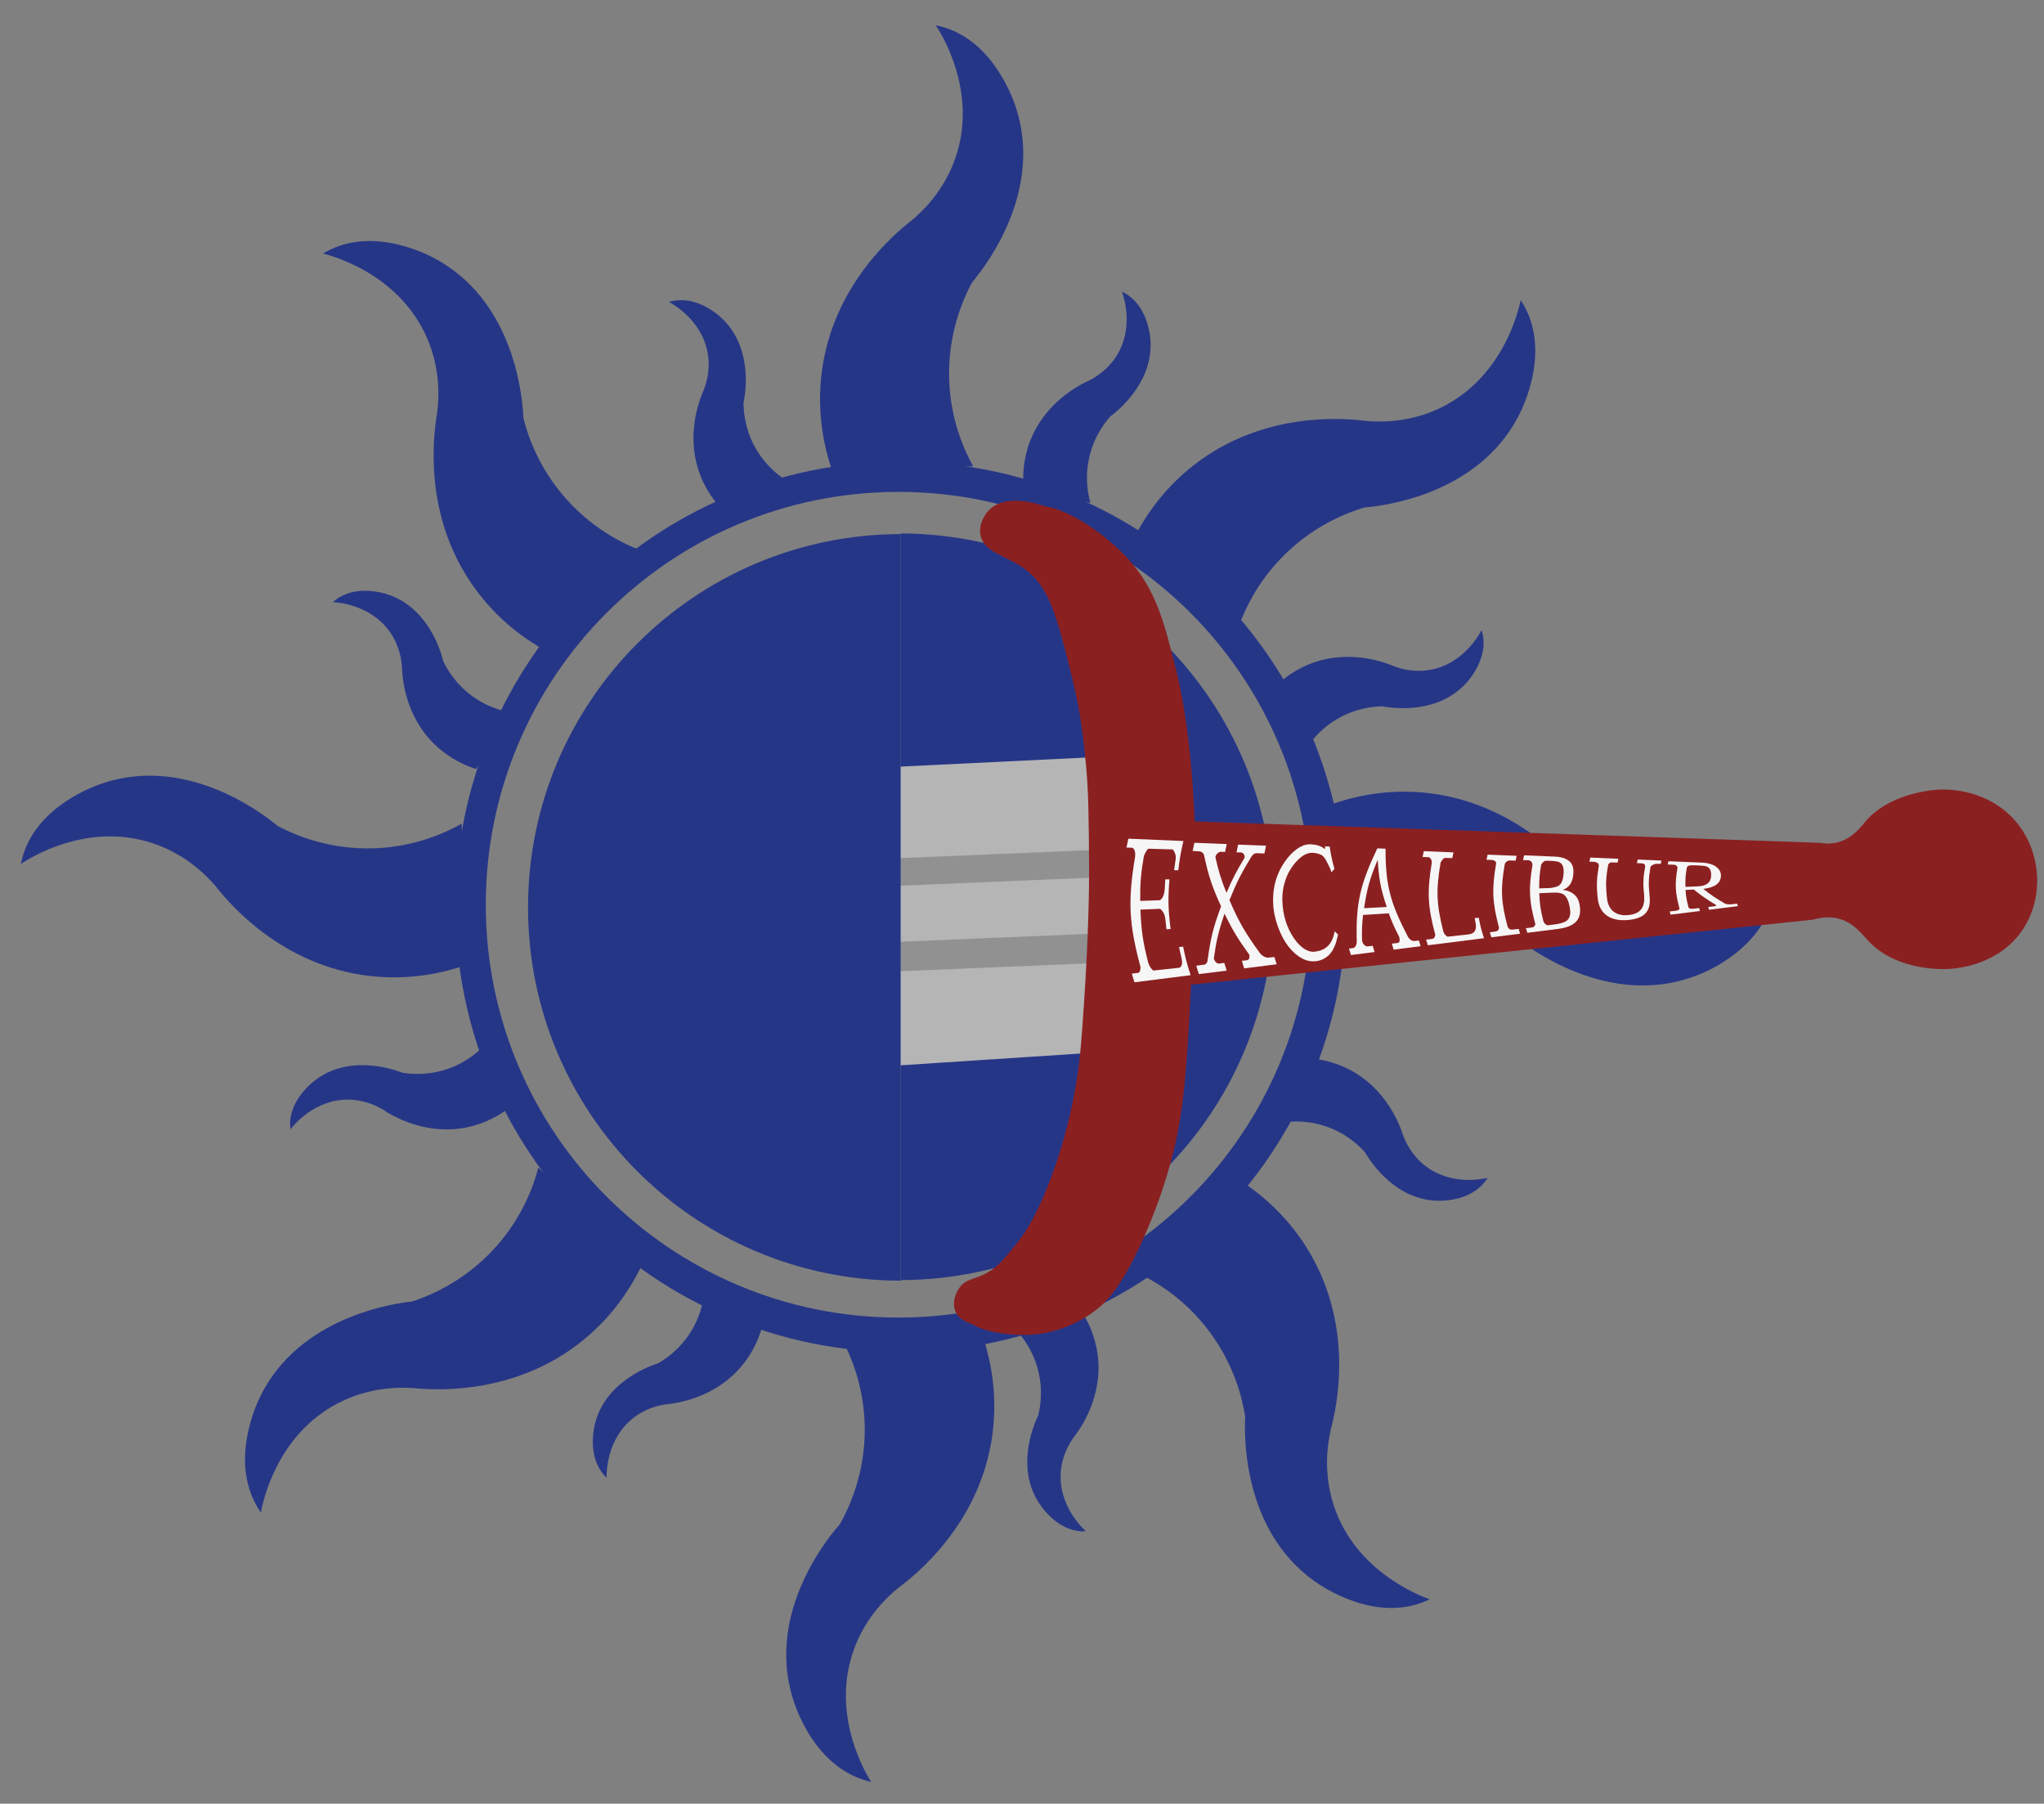 <?xml version="1.0" encoding="utf-8"?>
<!-- Generator: Adobe Illustrator 26.2.1, SVG Export Plug-In . SVG Version: 6.00 Build 0)  -->
<svg version="1.1" xmlns="http://www.w3.org/2000/svg" xmlns:xlink="http://www.w3.org/1999/xlink" x="0px" y="0px"
	 viewBox="0 0 300 264.68" style="enable-background:new 0 0 300 264.68;" xml:space="preserve">
<rect x="0" y="0" width="300" height="264.68" fill="#808080" stroke="none"/>
<style type="text/css">
	.st0{fill:#263687;}
	.st1{fill:#8B2021;}
	.st2{fill:#B5B5B5;}
	.st3{opacity:0.2;}
	.st4{fill:#F6F6F6;}
</style>
<g id="Layer_3">
	<g>
		<path class="st0" d="M47.4,37.2c1.36,0.34,11.23,3,15.3,12.45c1.98,4.6,1.74,8.85,1.44,11.09c-0.48,2.85-2.18,14.76,5.41,25.4
			c3.52,4.94,7.77,7.82,10.62,9.39c5.01-4.78,10.02-9.57,15.03-14.35c-2.41-0.81-7.01-2.7-11.24-7.04
			c-4.78-4.9-6.5-10.25-7.13-12.75C76.74,59.37,76,45.86,65.55,38.96c-2.72-1.8-5.48-2.74-7.86-3.24c-2.32-0.46-5.8-0.73-9.2,0.9
			C48.11,36.8,47.74,37,47.4,37.2z"/>
		<path class="st0" d="M98.19,44.31c0.59,0.32,4.9,2.72,5.7,7.62c0.39,2.38-0.22,4.34-0.63,5.36c-0.56,1.27-2.75,6.65-0.45,12.52
			c1.07,2.73,2.72,4.57,3.87,5.64c2.91-1.65,5.81-3.3,8.72-4.95c-1.03-0.66-2.96-2.09-4.43-4.61c-1.66-2.85-1.84-5.56-1.84-6.8
			c0.2-0.97,1.44-7.37-2.64-11.83c-1.06-1.16-2.24-1.93-3.3-2.44c-1.03-0.49-2.63-1.02-4.41-0.66
			C98.56,44.21,98.37,44.26,98.19,44.31z"/>
		<path class="st0" d="M38.29,221.95c0.25-1.38,2.25-11.41,11.41-16.09c4.45-2.28,8.71-2.33,10.97-2.17
			c2.87,0.29,14.87,1.19,24.99-7.09c4.7-3.84,7.29-8.28,8.67-11.22c-5.11-4.68-10.21-9.36-15.32-14.04
			c-0.64,2.46-2.23,7.17-6.28,11.68c-4.57,5.09-9.8,7.16-12.25,7.96c-2.03,0.22-15.46,1.86-21.65,12.74
			c-1.61,2.83-2.37,5.65-2.71,8.05c-0.31,2.34-0.34,5.83,1.51,9.12C37.84,221.28,38.06,221.63,38.29,221.95z"/>
		<path class="st0" d="M3.07,126.77c1.16-0.78,9.76-6.31,19.5-2.98c4.73,1.62,7.73,4.65,9.19,6.38c1.78,2.27,9.48,11.52,22.46,13.04
			c6.03,0.7,11.02-0.51,14.09-1.57c-0.18-6.92-0.37-13.85-0.55-20.77c-2.22,1.25-6.71,3.38-12.76,3.61
			c-6.84,0.25-11.96-2.07-14.24-3.27c-1.57-1.31-12.08-9.82-24.21-6.71c-3.16,0.81-5.71,2.23-7.68,3.65
			c-1.9,1.41-4.43,3.81-5.51,7.43C3.24,125.97,3.14,126.37,3.07,126.77z"/>
		<path class="st0" d="M209.84,234.68c-1.32-0.47-10.91-4.02-14.09-13.8c-1.55-4.76-0.92-8.97-0.41-11.18
			c0.74-2.79,3.52-14.5-3.06-25.79c-3.05-5.24-7.02-8.5-9.71-10.33c-5.43,4.3-10.85,8.61-16.28,12.91
			c2.33,1.02,6.73,3.33,10.54,8.04c4.31,5.32,5.53,10.81,5.93,13.35c-0.11,2.04-0.6,15.56,9.17,23.39c2.54,2.04,5.21,3.23,7.52,3.95
			c2.27,0.68,5.71,1.26,9.25-0.05C209.1,235.02,209.48,234.85,209.84,234.68z"/>
		<path class="st0" d="M127.85,261.47c-0.74-1.18-6.05-9.93-2.47-19.57c1.74-4.69,4.85-7.6,6.62-9.02
			c2.31-1.72,11.77-9.17,13.62-22.11c0.86-6.01-0.22-11.02-1.19-14.13c-6.93,0-13.85,0-20.78,0.01c1.19,2.25,3.2,6.79,3.27,12.85
			c0.07,6.84-2.38,11.9-3.64,14.14c-1.35,1.54-10.14,11.82-7.34,24.03c0.73,3.18,2.07,5.77,3.44,7.77c1.36,1.94,3.69,4.53,7.28,5.7
			C127.06,261.28,127.46,261.39,127.85,261.47z"/>
		<path class="st0" d="M260.32,131.02c-1.14,0.81-9.55,6.63-19.39,3.62c-4.79-1.46-7.88-4.39-9.39-6.07
			c-1.86-2.21-9.85-11.2-22.88-12.29c-6.05-0.51-10.99,0.88-14.03,2.03c0.41,6.91,0.83,13.83,1.24,20.74
			c2.18-1.32,6.59-3.6,12.63-4.02c6.82-0.48,12.02,1.67,14.34,2.8c1.61,1.26,12.4,9.42,24.42,5.91c3.13-0.91,5.64-2.41,7.55-3.9
			c1.85-1.47,4.3-3.96,5.26-7.61C260.18,131.81,260.26,131.41,260.32,131.02z"/>
		<path class="st0" d="M223.19,44.05c-0.28,1.37-2.53,11.35-11.79,15.81c-4.51,2.17-8.76,2.11-11.02,1.9
			c-2.86-0.36-14.84-1.55-25.15,6.48c-4.79,3.73-7.49,8.1-8.94,11.01c4.99,4.8,9.98,9.6,14.97,14.4c0.7-2.45,2.4-7.12,6.56-11.52
			c4.69-4.98,9.97-6.92,12.43-7.66c2.04-0.17,15.5-1.48,21.95-12.22c1.68-2.79,2.51-5.59,2.91-7.99c0.37-2.34,0.48-5.83-1.29-9.16
			C223.63,44.73,223.41,44.38,223.19,44.05z"/>
		<path class="st0" d="M137.35,3.71c0.77,1.17,6.25,9.81,2.86,19.52c-1.65,4.72-4.7,7.7-6.44,9.14c-2.28,1.77-11.58,9.4-13.18,22.38
			c-0.74,6.02,0.44,11.02,1.47,14.1c6.92-0.14,13.85-0.28,20.77-0.42c-1.23-2.23-3.34-6.73-3.52-12.78
			c-0.21-6.84,2.14-11.95,3.36-14.21c1.32-1.56,9.9-12.02,6.87-24.17c-0.79-3.16-2.19-5.73-3.6-7.7c-1.39-1.91-3.78-4.46-7.39-5.56
			C138.14,3.89,137.74,3.79,137.35,3.71z"/>
		<path class="st0" d="M48.85,88.36c0.67,0.03,5.6,0.35,8.42,4.44c1.37,1.99,1.66,4.02,1.73,5.11c0.04,1.39,0.37,7.19,4.97,11.5
			c2.14,2,4.42,2.96,5.91,3.44c1.91-2.74,3.83-5.48,5.74-8.21c-1.22-0.15-3.57-0.61-5.98-2.26c-2.72-1.86-4.05-4.23-4.58-5.35
			c-0.23-0.96-1.87-7.28-7.47-9.55c-1.46-0.59-2.85-0.78-4.02-0.79c-1.14,0-2.81,0.21-4.27,1.3C49.15,88.1,48.99,88.23,48.85,88.36z
			"/>
		<path class="st0" d="M42.64,165.7c0.41-0.53,3.5-4.38,8.47-4.34c2.41,0.02,4.25,0.95,5.18,1.52c1.16,0.77,6.1,3.82,12.27,2.54
			c2.87-0.6,4.96-1.92,6.21-2.87c-1.14-3.14-2.28-6.28-3.43-9.42c-0.82,0.91-2.55,2.57-5.29,3.6c-3.09,1.16-5.79,0.88-7.01,0.68
			c-0.92-0.36-7.03-2.65-12.11,0.63c-1.32,0.85-2.27,1.89-2.96,2.84c-0.65,0.93-1.45,2.42-1.39,4.24
			C42.59,165.32,42.61,165.51,42.64,165.7z"/>
		<path class="st0" d="M89.03,216.85c-0.01-0.67-0.03-5.61,3.84-8.71c1.89-1.51,3.89-1.94,4.98-2.08c1.39-0.14,7.15-0.87,11.13-5.76
			c1.85-2.27,2.65-4.61,3.02-6.14c-2.86-1.72-5.73-3.44-8.59-5.16c-0.07,1.23-0.36,3.61-1.84,6.13c-1.67,2.85-3.94,4.33-5.02,4.94
			c-0.94,0.3-7.13,2.37-9.01,8.11c-0.49,1.49-0.58,2.9-0.51,4.07c0.08,1.14,0.4,2.79,1.59,4.17
			C88.75,216.57,88.89,216.71,89.03,216.85z"/>
		<path class="st0" d="M159.37,224.69c-0.5-0.45-4.09-3.84-3.67-8.78c0.21-2.41,1.28-4.16,1.92-5.04c0.85-1.1,4.29-5.78,3.49-12.03
			c-0.37-2.9-1.52-5.1-2.37-6.41c-3.22,0.89-6.44,1.79-9.66,2.68c0.84,0.89,2.36,2.75,3.17,5.55c0.92,3.17,0.43,5.84,0.13,7.05
			c-0.43,0.89-3.19,6.8-0.32,12.12c0.75,1.38,1.71,2.42,2.6,3.17c0.88,0.73,2.3,1.63,4.12,1.71
			C158.98,224.7,159.18,224.7,159.37,224.69z"/>
		<path class="st0" d="M218.34,172.84c-0.66,0.16-5.47,1.23-9.33-1.9c-1.87-1.52-2.72-3.39-3.1-4.42c-0.43-1.32-2.37-6.8-8-9.64
			c-2.61-1.32-5.07-1.6-6.64-1.64c-1.07,3.17-2.14,6.33-3.21,9.5c1.21-0.2,3.6-0.41,6.38,0.49c3.14,1.02,5.07,2.93,5.9,3.85
			c0.49,0.86,3.83,6.46,9.85,7.07c1.56,0.16,2.96-0.06,4.08-0.37c1.09-0.32,2.64-0.99,3.73-2.45
			C218.13,173.17,218.24,173.01,218.34,172.84z"/>
		<path class="st0" d="M217.45,92.46c-0.31,0.6-2.64,4.95-7.52,5.83c-2.38,0.43-4.35-0.15-5.37-0.54c-1.28-0.54-6.7-2.64-12.53-0.23
			c-2.71,1.12-4.52,2.8-5.57,3.96c1.7,2.88,3.4,5.75,5.1,8.63c0.64-1.05,2.04-3,4.54-4.51c2.82-1.71,5.53-1.93,6.77-1.96
			c0.97,0.19,7.4,1.31,11.78-2.85c1.14-1.08,1.89-2.28,2.38-3.34c0.47-1.04,0.98-2.65,0.58-4.42
			C217.56,92.84,217.51,92.64,217.45,92.46z"/>
		<path class="st0" d="M164.67,42.8c0.23,0.63,1.84,5.3-0.83,9.48c-1.3,2.03-3.06,3.09-4.04,3.58c-1.27,0.58-6.48,3.13-8.68,9.04
			c-1.02,2.74-1.02,5.22-0.88,6.78c3.27,0.7,6.53,1.41,9.8,2.11c-0.33-1.18-0.82-3.53-0.23-6.39c0.66-3.23,2.33-5.37,3.16-6.3
			c0.79-0.59,5.98-4.54,5.91-10.58c-0.02-1.57-0.39-2.93-0.83-4.01c-0.44-1.05-1.28-2.51-2.85-3.43
			C165.02,42.98,164.84,42.88,164.67,42.8z"/>
		<path class="st0" d="M132.19,67.73c-36.09,0-65.34,29.25-65.34,65.34c0,36.09,29.25,65.34,65.34,65.34s65.34-29.25,65.34-65.34
			C197.53,96.98,168.27,67.73,132.19,67.73z M131.88,193.34c-33.46,0-60.58-27.12-60.58-60.58s27.12-60.58,60.58-60.58
			s60.58,27.12,60.58,60.58S165.34,193.34,131.88,193.34z"/>
	</g>
	<path class="st0" d="M132.19,78.28c30.21,0.06,54.69,24.56,54.69,54.78c0,30.22-24.47,54.73-54.69,54.78V78.28z"/>
</g>
<g id="Layer_6">
	<path class="st1" d="M175.26,120.53l91.81,3.14c0.59,0.11,1.48,0.2,2.5-0.03c2.27-0.52,3.57-2.32,4.29-3.17
		c3.28-3.81,8.96-4.43,9.91-4.54c3.7-0.41,9.27,0.73,12.64,5.31c3.17,4.31,3.51,10.45,0.57,15.01c-3.42,5.31-9.62,5.87-11.04,5.94
		c-0.7,0.04-7.28,0.31-11.43-3.82c-1.27-1.27-2.4-3.03-4.75-3.59c-1.44-0.34-2.75-0.09-3.62,0.17c-30.57,3.19-61.14,6.38-91.7,9.58
		c-0.31,0.11-1.02,0.3-1.88,0.09c-1.26-0.31-1.91-1.27-2.05-1.49c-0.12-7.05-0.24-14.09-0.36-21.14c0.57-0.37,1.43-0.83,2.54-1.13
		C173.72,120.57,174.62,120.52,175.26,120.53z"/>
	<path class="st2" d="M159.69,111.15c1.28,5.88,2.39,13.72,2.06,22.96c-0.29,8.16-1.63,15.11-3.07,20.48
		c-19.73,1.29-39.46,2.58-59.18,3.87l30.86-45.88L159.69,111.15z"/>
	
		<rect x="136.41" y="104.36" transform="matrix(0.042 0.999 -0.999 0.042 260.213 -15.976)" class="st3" width="4.04" height="46.57"/>
	
		<rect x="132.65" y="113.58" transform="matrix(0.042 0.999 -0.999 0.042 269.286 -0.322)" class="st3" width="4.32" height="53.25"/>
	<path class="st1" d="M151.28,74.74c2.2-1.92,9.74,2.32,14.2,7.17c4.11,4.47,5.34,9.16,7.12,16.32c0.53,2.12,2.24,9.32,2.75,22.58
		c0.25,6.33-0.02,12.19-0.56,23.91c-0.65,14.11-1.29,18.64-2.31,23.22c-0.24,1.08-1.56,6.88-4.72,13.92
		c-3.22,7.18-5.49,9.27-6.85,10.33c-3.79,2.95-7.68,3.48-8.7,3.59c-4.47,0.48-10.18-0.75-10.38-2.61c-0.25-2.24,7.8-2.55,13.63-7.66
		c6.35-5.56,6.36-13.59,7.36-32.98c1.93-37.58,3.3-35.55,1.98-42.1C160.51,89.28,148.08,77.52,151.28,74.74z"/>
	<path class="st1" d="M153.01,74.17c2.54,0.8,4.2,2.29,4.9,2.97c5.6,5.38,7.64,13.79,8.4,17.26c1.51,6.89,1.99,12.8,2.3,19.76
		c0.21,4.75,0.5,14.11-0.32,27.8c-1.06,17.8-2.93,25.39-3.57,27.87c-0.14,0.55-2.1,7.88-7.05,16.1c-2.48,4.12-5.1,7.44-8.87,8.55
		c-0.96,0.28-3.21,0.94-5.69-0.01c-1.04-0.4-2.26-0.74-2.82-1.9c-0.6-1.24-0.13-2.76,0.58-3.68c0.9-1.17,2-1.15,3.56-1.89
		c1.77-0.83,2.7-1.97,4.5-4.16c1.74-2.12,3.17-4.56,4.81-8.68c2.65-6.64,3.82-12.52,4.43-16.55c0.39-2.64,0.57-5.12,0.91-10.08
		c0.71-10.31,0.78-17.91,0.77-19.93c-0.05-7.58-0.08-11.46-0.47-15.46c-0.34-3.54-0.74-7.51-2.01-12.62
		c-2.22-8.98-3.33-13.47-7.12-16.14c-2.71-1.91-5.83-2.33-6.34-4.82c-0.38-1.88,1.02-3.47,1.12-3.57
		C147.38,72.39,152.07,73.87,153.01,74.17z"/>
</g>
<g id="Layer_4">
	<path class="st0" d="M132.19,78.37c-30.21,0.06-54.69,24.56-54.69,54.78c0,30.22,24.47,54.73,54.69,54.78V78.37z"/>
	<g>
		<g>
			<path class="st4" d="M170.25,132.1c0.45-0.31,0.67-0.91,0.71-1.83c0.02-0.49,0.04-0.74,0.07-1.23c0.24,0,0.36,0,0.61,0
				c-0.23,2.92-0.19,4.38,0.17,7.28c-0.24,0.02-0.36,0.02-0.61,0.04c-0.07-0.55-0.1-0.83-0.15-1.39c-0.06-0.71-0.31-1.24-0.78-1.61
				c-1.16,0.05-1.73,0.07-2.89,0.12c0.13,3.14,0.36,4.7,1.15,7.8c0.18,0.53,0.43,0.91,0.74,1.14c1.52-0.16,2.29-0.25,3.81-0.41
				c0.43-0.18,0.51-0.7,0.3-1.57c-0.14-0.59-0.21-0.88-0.33-1.47c0.24-0.02,0.36-0.03,0.6-0.05c0.34,1.68,0.56,2.52,1.1,4.18
				c-3.3,0.42-4.94,0.62-8.24,1.04c-0.17-0.51-0.24-0.76-0.39-1.27c0.38-0.04,0.57-0.07,0.95-0.11c0.23-0.1,0.33-0.4,0.32-0.87
				c-1.71-6.39-1.87-9.67-0.79-16.18c0.03-0.32,0.01-0.61-0.06-0.85c-0.07-0.24-0.18-0.39-0.34-0.46c-0.35-0.01-0.52-0.02-0.87-0.03
				c0.1-0.52,0.16-0.78,0.28-1.3c3.23,0.13,4.85,0.2,8.08,0.34c-0.4,1.72-0.55,2.58-0.75,4.29c-0.24,0-0.36,0-0.61,0
				c0.08-0.66,0.12-0.99,0.23-1.65c0.05-0.51-0.09-0.97-0.42-1.4c-1.43-0.04-2.14-0.07-3.57-0.11c-0.16,0.05-0.4,0.4-0.68,1.06
				c-0.45,2.64-0.56,3.96-0.54,6.6C168.52,132.16,169.1,132.14,170.25,132.1z"/>
			<path class="st4" d="M178.15,140.69c0.21,0.5,0.48,0.74,0.79,0.7c0.3-0.03,0.45-0.05,0.75-0.09c0.13,0.45,0.2,0.68,0.35,1.13
				c-1.63,0.21-2.45,0.31-4.08,0.51c-0.16-0.49-0.24-0.73-0.38-1.23c0.49-0.07,0.74-0.1,1.23-0.17c0.28-0.1,0.43-0.36,0.45-0.77
				c0.43-3.16,0.83-4.72,1.96-7.77c-1.29-2.83-1.79-4.29-2.45-7.29c-0.05-0.44-0.28-0.7-0.69-0.78c-0.41-0.02-0.62-0.03-1.03-0.06
				c0.09-0.48,0.14-0.72,0.25-1.2c1.9,0.08,2.85,0.11,4.75,0.19c-0.1,0.46-0.15,0.69-0.24,1.15c-0.28-0.01-0.42-0.01-0.7-0.02
				c-0.37,0.11-0.62,0.36-0.73,0.76c0.48,2.15,0.81,3.2,1.63,5.27c0.91-2.11,1.45-3.14,2.67-5.17c0.02-0.38-0.13-0.64-0.47-0.76
				c-0.29-0.01-0.44-0.01-0.73-0.02c0.09-0.45,0.14-0.68,0.24-1.13c1.64,0.07,2.46,0.1,4.1,0.16c-0.1,0.45-0.15,0.68-0.24,1.14
				c-0.5-0.01-0.75-0.02-1.25-0.04c-0.3,0.06-0.55,0.28-0.76,0.67c-1.47,2.43-2.1,3.68-3.12,6.22c1.41,3.26,2.33,4.83,4.52,7.84
				c0.34,0.36,0.7,0.56,1.06,0.6c0.41-0.04,0.61-0.06,1.02-0.09c0.12,0.42,0.19,0.64,0.33,1.06c-1.91,0.24-2.86,0.36-4.77,0.6
				c-0.14-0.44-0.21-0.66-0.34-1.11c0.29-0.03,0.43-0.05,0.72-0.08c0.32-0.04,0.44-0.3,0.38-0.8c-1.69-2.34-2.42-3.55-3.65-6.03
				C178.84,136.69,178.52,138.01,178.15,140.69z"/>
			<path class="st4" d="M192.97,139.65c1.51-0.17,2.39-0.98,2.78-2.38c0.06-0.24,0.09-0.36,0.15-0.61c0.2,0.19,0.29,0.29,0.49,0.48
				c-0.19,0.76-0.31,1.25-0.4,1.46c-0.09,0.21-0.18,0.42-0.28,0.62c-0.1,0.21-0.21,0.37-0.32,0.51c-0.11,0.13-0.19,0.23-0.23,0.3
				c-0.06,0.06-0.1,0.09-0.16,0.16c-0.52,0.47-1.11,0.76-1.82,0.85c-0.7,0.09-1.4-0.04-2.09-0.41s-1.35-0.94-1.96-1.71
				c-0.6-0.77-1.15-1.76-1.58-2.97c-0.43-1.2-0.66-2.39-0.69-3.54c-0.09-2.91,0.93-5.33,2.69-7.14c0.97-0.97,1.92-1.42,2.79-1.38
				c0.87,0.04,1.54,0.25,2.01,0.63c0.04,0.03,0.07,0.05,0.09,0.05c0.02,0,0.04-0.03,0.05-0.09c0.01-0.06,0.01-0.16-0.01-0.29
				c0.27,0.01,0.4,0.02,0.67,0.03c0.21,1.33,0.35,1.99,0.71,3.28c-0.18,0.2-0.26,0.3-0.44,0.5c-0.09-0.24-0.13-0.36-0.21-0.59
				c-0.17-0.34-0.26-0.51-0.42-0.85c-0.3-0.64-0.63-1.04-1.02-1.18c-0.39-0.15-0.76-0.23-1.12-0.24c-0.36-0.01-0.72,0.07-1.09,0.25
				c-0.37,0.18-0.75,0.47-1.15,0.88c-0.4,0.41-0.77,0.89-1.1,1.45c-0.34,0.56-0.61,1.22-0.82,1.99c-0.2,0.77-0.3,1.56-0.28,2.37
				c0.05,2.23,0.68,4.11,1.69,5.58C190.91,139.12,191.99,139.77,192.97,139.65z"/>
			<path class="st4" d="M207.52,138.09c0.29-0.03,0.44-0.05,0.73-0.08c0.1,0.34,0.15,0.51,0.26,0.84c-1.58,0.2-2.38,0.3-3.96,0.5
				c-0.12-0.35-0.17-0.53-0.27-0.88c0.32-0.04,0.48-0.06,0.8-0.09c0.19-0.02,0.3-0.11,0.33-0.28c0.03-0.16,0.03-0.3,0-0.42
				c-0.03-0.1-0.04-0.15-0.07-0.25c-0.69-1.34-1-2.02-1.51-3.41c-1.51,0.1-2.26,0.15-3.77,0.24c-0.16,1.49-0.19,2.23-0.15,3.73
				c0.03,0.1,0.04,0.15,0.06,0.25c0.04,0.14,0.12,0.27,0.25,0.41c0.13,0.13,0.28,0.21,0.45,0.23c0.32-0.04,0.48-0.06,0.8-0.09
				c0.11,0.37,0.16,0.55,0.28,0.91c-1.39,0.18-2.08,0.26-3.47,0.44c-0.12-0.38-0.18-0.57-0.29-0.95c0.27-0.03,0.4-0.05,0.67-0.08
				c0.15-0.06,0.27-0.19,0.36-0.39c0.09-0.19,0.12-0.41,0.11-0.66c-0.14-5.54,0.51-8.3,3.02-13.57c0.48,0.02,0.72,0.03,1.21,0.05
				c-0.01,5.3,0.68,7.89,3.19,12.74C206.8,137.79,207.13,138.05,207.52,138.09z M200.21,133.27c1.33-0.07,1.99-0.11,3.32-0.18
				c-0.89-2.71-1.16-4.11-1.32-6.94C201.04,128.95,200.64,130.38,200.21,133.27z"/>
			<path class="st4" d="M211.85,136.73c0.13,0.34,0.34,0.58,0.62,0.72c1.21-0.13,1.82-0.2,3.03-0.33c0.98-0.11,1.29-0.72,1.05-1.82
				c-0.05-0.23-0.07-0.35-0.11-0.58c0.24-0.02,0.36-0.03,0.6-0.05c0.22,1.21,0.38,1.8,0.77,3c-3.3,0.42-4.94,0.62-8.24,1.04
				c-0.11-0.33-0.16-0.5-0.26-0.83c0.38-0.04,0.57-0.07,0.95-0.11c0.23-0.08,0.36-0.28,0.4-0.59c-1.12-4.17-1.22-6.31-0.52-10.55
				c0.01-0.21-0.03-0.4-0.11-0.55c-0.08-0.16-0.2-0.26-0.37-0.3c-0.35-0.01-0.52-0.02-0.87-0.03c0.07-0.34,0.11-0.51,0.19-0.85
				c1.74,0.07,2.61,0.11,4.35,0.18c-0.08,0.34-0.12,0.51-0.18,0.84c-0.44-0.01-0.66-0.02-1.1-0.03c-0.16,0.03-0.37,0.26-0.61,0.68
				C210.74,130.65,210.83,132.71,211.85,136.73z"/>
			<path class="st4" d="M221.28,136.01c0.15,0.31,0.4,0.44,0.75,0.4c0.35-0.04,0.52-0.06,0.87-0.1c0.08,0.28,0.12,0.42,0.21,0.7
				c-1.69,0.21-2.53,0.32-4.22,0.53c-0.1-0.29-0.14-0.44-0.23-0.74c0.38-0.05,0.56-0.08,0.94-0.13c0.24-0.07,0.37-0.25,0.42-0.53
				c-1-3.73-1.08-5.64-0.43-9.44c0.01-0.25-0.17-0.42-0.54-0.51c-0.35-0.01-0.52-0.02-0.87-0.03c0.06-0.3,0.09-0.45,0.16-0.75
				c1.7,0.07,2.55,0.1,4.26,0.17c-0.06,0.28-0.09,0.43-0.15,0.71c-0.38-0.01-0.56-0.02-0.94-0.03c-0.25,0.04-0.47,0.19-0.64,0.47
				C220.21,130.46,220.3,132.34,221.28,136.01z"/>
			<path class="st4" d="M231.86,132.89c0.31,1.96-0.6,3.09-3.2,3.42c-1.8,0.23-2.7,0.34-4.49,0.57c-0.09-0.27-0.13-0.41-0.21-0.68
				c0.38-0.04,0.57-0.07,0.95-0.11c0.28-0.09,0.42-0.26,0.43-0.5c-0.92-3.41-1-5.17-0.42-8.65c0-0.17-0.04-0.32-0.13-0.45
				c-0.09-0.13-0.21-0.21-0.38-0.25c-0.35-0.01-0.52-0.02-0.87-0.03c0.06-0.28,0.09-0.42,0.15-0.7c1.81,0.08,2.71,0.11,4.52,0.19
				c0.98,0.04,1.69,0.28,2.16,0.71c0.47,0.43,0.63,1.06,0.54,1.92c-0.11,1.16-0.58,1.9-1.54,2.25c0.71,0.09,1.28,0.32,1.7,0.7
				C231.5,131.64,231.75,132.18,231.86,132.89z M228.47,130.11c0.61-0.18,0.91-0.77,1.01-1.78c0.11-1.14-0.17-1.78-0.97-1.92
				c-0.29-0.05-0.59-0.08-0.91-0.09c-0.32-0.01-0.6-0.02-0.81,0c-0.15,0.02-0.36,0.21-0.59,0.55c-0.24,1.4-0.29,2.1-0.29,3.49
				c0.48-0.01,0.72-0.02,1.2-0.04C227.56,130.33,228.01,130.25,228.47,130.11z M229.53,131.28c-0.32-0.23-0.82-0.33-1.52-0.3
				c-0.84,0.03-1.26,0.05-2.09,0.09c0.07,1.66,0.19,2.49,0.61,4.13c0.12,0.28,0.31,0.47,0.58,0.58c0.31-0.04,0.47-0.05,0.79-0.09
				c0.92-0.11,1.56-0.27,1.91-0.49c0.6-0.37,0.76-1.02,0.6-1.96C230.26,132.28,229.99,131.64,229.53,131.28z"/>
			<path class="st4" d="M234.02,126.46c-0.3-0.01-0.44-0.01-0.74-0.02c0.05-0.24,0.08-0.36,0.13-0.6c1.65,0.07,2.47,0.11,4.12,0.18
				c-0.05,0.22-0.08,0.34-0.12,0.56c-0.32-0.01-0.48-0.02-0.8-0.03c-0.19-0.01-0.33,0.04-0.42,0.13c-0.09,0.09-0.15,0.18-0.16,0.27
				c-0.35,1.94-0.38,2.92-0.17,4.85c0.2,1.86,1.43,2.67,3.21,2.47c1.74-0.2,2.35-1.13,2.25-2.81c-0.19-1.74-0.16-2.61,0.15-4.36
				c0.01-0.08-0.01-0.16-0.08-0.24c-0.07-0.08-0.18-0.14-0.34-0.17c-0.32-0.01-0.48-0.02-0.8-0.03c0.04-0.21,0.07-0.32,0.12-0.53
				c1.4,0.06,2.1,0.09,3.49,0.15c-0.05,0.2-0.07,0.3-0.11,0.49c-0.27-0.01-0.4-0.01-0.67-0.02c-0.13,0.01-0.3,0.07-0.5,0.17
				c-0.2,0.1-0.32,0.21-0.34,0.33c-0.28,1.67-0.31,2.5-0.13,4.16c0.23,2.09-0.51,3.26-2.87,3.56c-2.63,0.33-4.46-0.68-4.73-3.09
				c-0.21-1.91-0.18-2.87,0.15-4.79C234.7,126.76,234.49,126.55,234.02,126.46z"/>
			<path class="st4" d="M254.21,132.69c0.3-0.03,0.45-0.05,0.75-0.09c0.04,0.15,0.07,0.22,0.11,0.37c-1.69,0.21-2.54,0.32-4.23,0.53
				c-0.05-0.17-0.08-0.25-0.13-0.41c0.37-0.04,0.56-0.06,0.93-0.11c0.19-0.02,0.27-0.06,0.25-0.12c-0.01-0.04-0.06-0.09-0.15-0.14
				c-1.34-0.81-1.97-1.25-3.15-2.19c-0.48,0.02-0.72,0.04-1.2,0.06c0.07,1.02,0.16,1.53,0.43,2.54c0.05,0.19,0.28,0.26,0.68,0.22
				c0.35-0.04,0.53-0.06,0.88-0.1c0.05,0.17,0.08,0.26,0.13,0.43c-1.72,0.22-2.58,0.33-4.31,0.54c-0.06-0.19-0.09-0.28-0.15-0.47
				c0.38-0.04,0.58-0.07,0.96-0.11c0.13-0.02,0.25-0.06,0.36-0.13c0.1-0.07,0.14-0.15,0.12-0.23c-0.62-2.33-0.68-3.53-0.29-5.9
				c0.02-0.12-0.02-0.23-0.12-0.33c-0.1-0.1-0.25-0.16-0.43-0.16c-0.35-0.01-0.53-0.02-0.88-0.03c0.04-0.19,0.06-0.29,0.11-0.48
				c1.94,0.08,2.91,0.12,4.86,0.2c0.97,0.04,1.69,0.26,2.18,0.65c0.49,0.38,0.7,0.84,0.66,1.38c-0.08,1.01-0.88,1.61-2.59,1.83
				c1.18,0.93,1.82,1.35,3.16,2.14C253.41,132.7,253.76,132.74,254.21,132.69z M247.57,127.35c-0.19,1.12-0.23,1.68-0.19,2.79
				c0.7-0.03,1.04-0.04,1.74-0.07c1.33-0.05,1.95-0.54,2.02-1.47c0.07-0.93-0.23-1.44-1.04-1.54c-0.27-0.03-0.69-0.06-1.27-0.08
				c-0.57-0.02-0.92,0.01-1.05,0.08C247.67,127.14,247.59,127.23,247.57,127.35z"/>
		</g>
	</g>
</g>
</svg>
